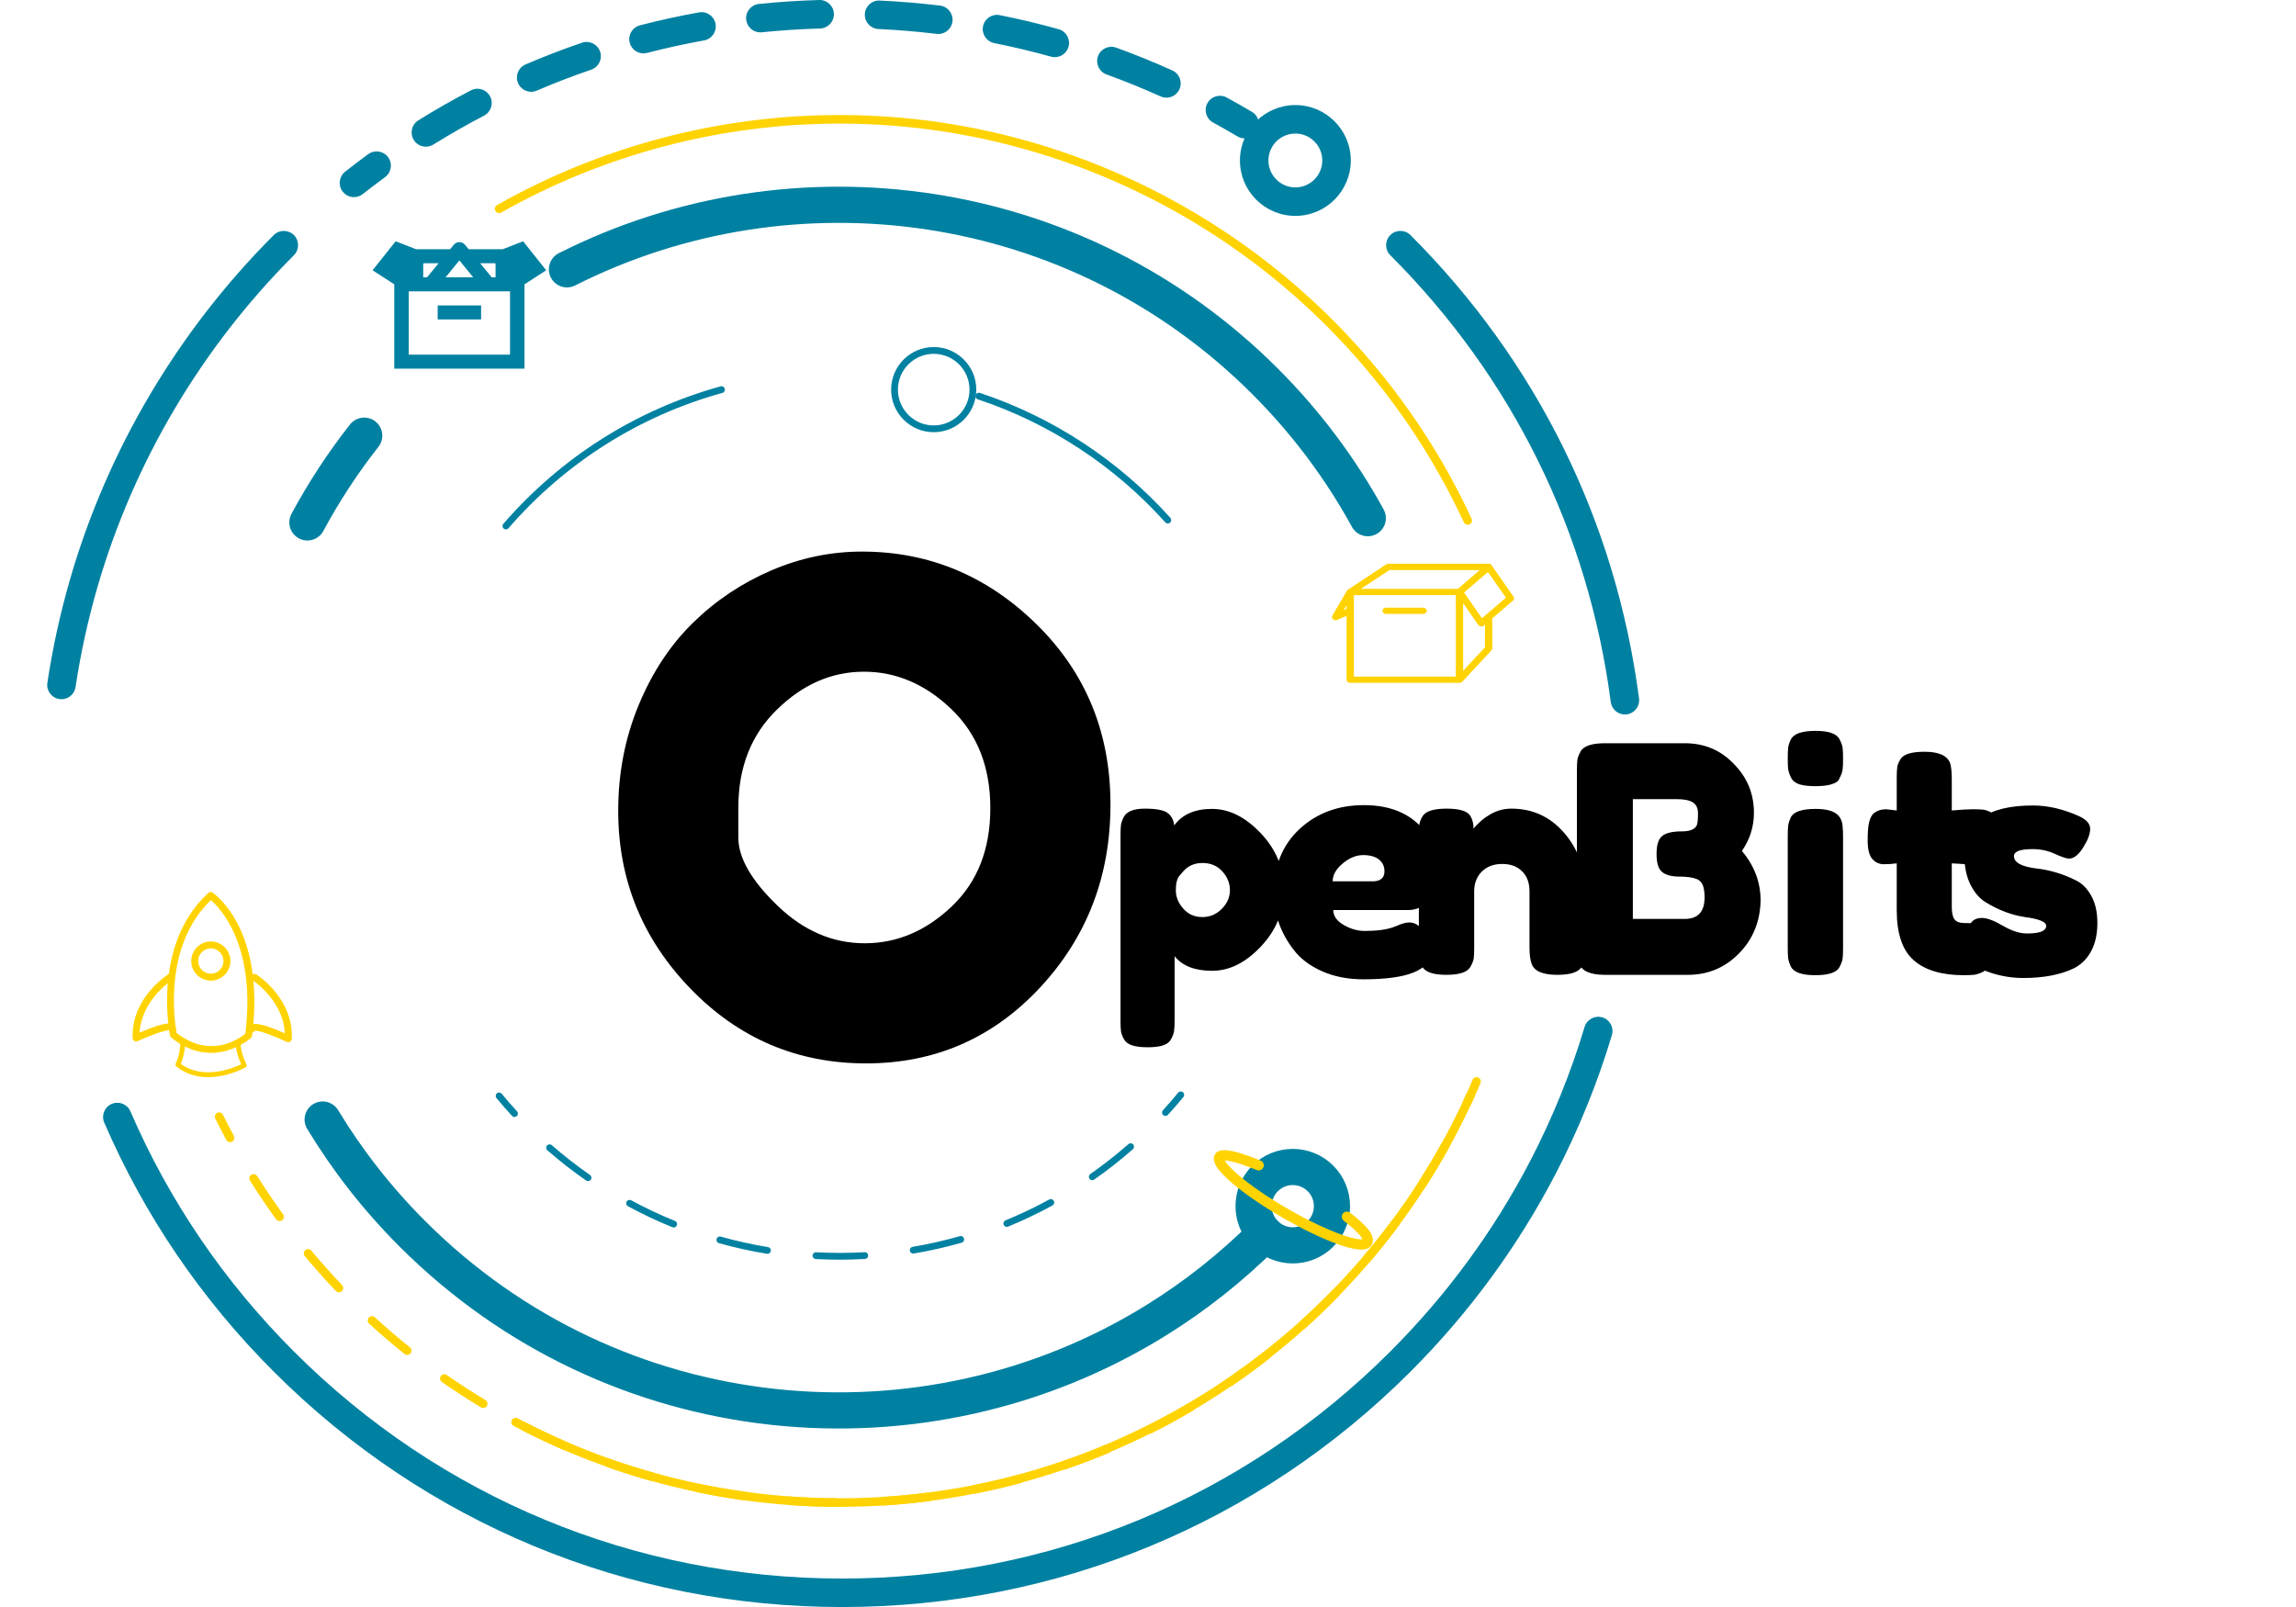 <?xml version="1.0" encoding="utf-8"?>
<svg id="master-artboard" viewBox="0 0 1400 980" version="1.1" xmlns="http://www.w3.org/2000/svg" x="0px" y="0px" style="enable-background:new 0 0 1400 980;" width="1400px" height="980px"><defs><clipPath id="_clipPath_EG13noYl7GvhUzk4JlibLiJhnMoBTeSy"><path d="M 0 0 H 250.743 V 183.046 H 0 V 0 Z"/></clipPath></defs><g transform="matrix(1, 0, 0, 1, -0, 0)"><g transform="matrix(5.354, 0, 0, 5.354, 28.78, 7.105427357601002e-14)"><path d=" M 52.241 60.3 C 52.151 60.3 52.06 60.269 51.988 60.206 C 51.827 60.066 51.809 59.822 51.949 59.661 C 58.521 52.081 67.077 46.668 76.69 44.007 C 76.897 43.947 77.108 44.071 77.165 44.276 C 77.223 44.482 77.102 44.694 76.896 44.751 C 67.43 47.372 59.005 52.702 52.533 60.167 C 52.456 60.255 52.349 60.3 52.241 60.3 Z " fill="rgb(0,129,161)"/><path d=" M 127.354 127.106 C 127.261 127.106 127.168 127.072 127.094 127.005 C 126.936 126.861 126.925 126.616 127.069 126.459 C 127.662 125.81 128.245 125.137 128.803 124.458 C 128.939 124.293 129.182 124.27 129.347 124.404 C 129.511 124.54 129.536 124.783 129.4 124.948 C 128.834 125.638 128.242 126.321 127.64 126.98 C 127.563 127.063 127.459 127.106 127.354 127.106 Z " fill="rgb(0,129,161)"/><path d=" M 119.023 134.424 C 118.901 134.424 118.781 134.367 118.706 134.26 C 118.583 134.085 118.626 133.844 118.801 133.722 C 120.301 132.672 121.759 131.527 123.136 130.318 C 123.295 130.178 123.539 130.193 123.681 130.353 C 123.822 130.513 123.806 130.757 123.645 130.898 C 122.248 132.126 120.767 133.289 119.244 134.355 C 119.177 134.402 119.099 134.424 119.023 134.424 Z  M 61.596 134.531 C 61.52 134.531 61.443 134.509 61.376 134.463 C 59.848 133.402 58.363 132.244 56.961 131.021 C 56.8 130.881 56.784 130.637 56.924 130.476 C 57.064 130.317 57.309 130.299 57.469 130.439 C 58.849 131.643 60.312 132.783 61.816 133.828 C 61.992 133.949 62.035 134.19 61.913 134.365 C 61.838 134.473 61.718 134.531 61.596 134.531 Z  M 109.29 139.742 C 109.138 139.742 108.994 139.652 108.932 139.503 C 108.851 139.305 108.946 139.08 109.143 138.999 C 110.838 138.303 112.511 137.506 114.118 136.628 C 114.305 136.524 114.539 136.594 114.642 136.782 C 114.745 136.969 114.676 137.204 114.488 137.306 C 112.857 138.197 111.157 139.007 109.436 139.714 C 109.389 139.733 109.339 139.742 109.29 139.742 Z  M 71.351 139.814 C 71.303 139.814 71.253 139.805 71.206 139.786 C 69.484 139.088 67.781 138.284 66.143 137.397 C 65.956 137.295 65.886 137.061 65.988 136.873 C 66.09 136.686 66.324 136.617 66.512 136.717 C 68.124 137.591 69.801 138.382 71.496 139.07 C 71.694 139.15 71.789 139.375 71.709 139.573 C 71.648 139.723 71.503 139.814 71.351 139.814 Z  M 98.627 142.783 C 98.442 142.783 98.278 142.65 98.246 142.461 C 98.211 142.25 98.353 142.051 98.563 142.016 C 100.37 141.712 102.178 141.304 103.937 140.802 C 104.147 140.743 104.356 140.863 104.414 141.068 C 104.473 141.273 104.354 141.486 104.149 141.545 C 102.362 142.054 100.526 142.469 98.691 142.778 C 98.67 142.781 98.648 142.783 98.627 142.783 Z  M 82.032 142.815 C 82.011 142.815 81.99 142.814 81.969 142.81 C 80.131 142.508 78.292 142.101 76.502 141.598 C 76.297 141.54 76.177 141.327 76.235 141.122 C 76.292 140.917 76.503 140.795 76.711 140.854 C 78.474 141.349 80.285 141.751 82.094 142.048 C 82.304 142.082 82.447 142.281 82.412 142.491 C 82.381 142.681 82.217 142.815 82.032 142.815 Z  M 90.232 143.481 C 89.331 143.481 88.424 143.457 87.535 143.41 C 87.322 143.399 87.158 143.217 87.169 143.004 C 87.18 142.791 87.365 142.61 87.576 142.638 C 89.387 142.734 91.257 142.731 93.088 142.628 C 93.321 142.617 93.484 142.778 93.495 142.991 C 93.507 143.205 93.345 143.387 93.132 143.399 C 92.171 143.453 91.195 143.481 90.232 143.481 Z " fill="rgb(0,129,161)"/><path d=" M 53.22 127.226 C 53.116 127.226 53.012 127.184 52.935 127.101 C 52.337 126.45 51.743 125.769 51.168 125.075 C 51.033 124.91 51.056 124.667 51.22 124.531 C 51.384 124.395 51.627 124.419 51.764 124.583 C 52.329 125.266 52.914 125.938 53.504 126.578 C 53.648 126.735 53.638 126.979 53.481 127.124 C 53.407 127.192 53.313 127.226 53.22 127.226 Z " fill="rgb(0,129,161)"/><path d=" M 127.628 59.626 C 127.523 59.626 127.417 59.583 127.341 59.498 C 121.546 53.05 114.158 48.204 105.977 45.485 C 105.774 45.418 105.665 45.199 105.732 44.997 C 105.799 44.794 106.019 44.685 106.22 44.752 C 114.529 47.513 122.031 52.434 127.915 58.981 C 128.058 59.14 128.045 59.384 127.887 59.527 C 127.813 59.593 127.721 59.626 127.628 59.626 Z " fill="rgb(0,129,161)"/><path d=" M 100.963 40.302 C 98.715 40.302 96.887 42.131 96.887 44.379 C 96.887 46.627 98.715 48.456 100.963 48.456 C 103.211 48.456 105.04 46.627 105.04 44.379 C 105.04 42.131 103.211 40.302 100.963 40.302 Z  M 100.963 49.229 C 98.289 49.229 96.114 47.053 96.114 44.379 C 96.114 41.705 98.289 39.53 100.963 39.53 C 103.638 39.53 105.813 41.705 105.813 44.379 C 105.813 47.053 103.638 49.229 100.963 49.229 Z " fill="rgb(0,129,161)"/><path d=" M 1.625 79.643 C 1.545 79.643 1.463 79.637 1.381 79.625 C 0.495 79.491 -0.115 78.664 0.018 77.778 C 0.621 73.784 1.496 69.796 2.618 65.925 C 6.886 51.213 14.902 37.675 25.801 26.776 C 26.434 26.142 27.463 26.142 28.097 26.776 C 28.73 27.41 28.73 28.438 28.097 29.072 C 17.583 39.585 9.851 52.641 5.736 66.829 C 4.654 70.563 3.81 74.409 3.228 78.262 C 3.107 79.066 2.415 79.643 1.625 79.643 Z " fill="rgb(0,129,161)"/><path d=" M 90.53 183.046 C 66.078 183.046 43.091 173.524 25.801 156.235 C 17.572 148.005 11.077 138.463 6.497 127.874 C 6.142 127.05 6.52 126.095 7.343 125.739 C 8.164 125.382 9.121 125.762 9.477 126.585 C 13.893 136.797 20.158 146.001 28.097 153.939 C 44.773 170.615 66.946 179.8 90.53 179.8 C 114.114 179.8 136.286 170.615 152.963 153.939 C 159.401 147.501 164.772 140.179 168.926 132.176 C 171.443 127.328 173.517 122.212 175.091 116.969 C 175.349 116.112 176.254 115.625 177.112 115.882 C 177.971 116.139 178.458 117.044 178.2 117.903 C 176.569 123.339 174.418 128.644 171.807 133.672 C 167.5 141.97 161.932 149.561 155.259 156.235 C 137.969 173.524 114.981 183.046 90.53 183.046 Z " fill="rgb(0,129,161)"/><path d=" M 179.68 81.381 C 178.877 81.381 178.179 80.785 178.072 79.968 C 175.528 60.553 166.846 42.953 152.963 29.072 C 152.329 28.438 152.329 27.41 152.963 26.776 C 153.597 26.142 154.625 26.142 155.259 26.776 C 169.651 41.168 178.653 59.416 181.291 79.546 C 181.408 80.435 180.781 81.25 179.892 81.366 C 179.821 81.376 179.75 81.381 179.68 81.381 Z " fill="rgb(0,129,161)"/><path d=" M 34.936 22.453 C 34.455 22.453 33.98 22.241 33.66 21.834 C 33.105 21.13 33.226 20.11 33.931 19.555 C 34.795 18.874 35.672 18.208 36.561 17.558 C 37.286 17.03 38.301 17.187 38.83 17.91 C 39.358 18.634 39.201 19.65 38.477 20.179 C 37.619 20.806 36.773 21.448 35.939 22.105 C 35.642 22.34 35.288 22.453 34.936 22.453 Z " fill="rgb(0,129,161)"/><path d=" M 81.219 3.687 C 80.397 3.687 79.692 3.065 79.606 2.23 C 79.515 1.338 80.163 0.541 81.055 0.449 C 83.327 0.216 85.639 0.065 87.928 0.001 C 88.817 -0.03 89.571 0.681 89.596 1.578 C 89.62 2.474 88.914 3.221 88.018 3.246 C 85.81 3.307 83.579 3.453 81.387 3.678 C 81.33 3.684 81.275 3.687 81.219 3.687 Z  M 101.489 3.872 C 101.424 3.872 101.358 3.868 101.291 3.86 C 99.105 3.594 96.876 3.408 94.667 3.306 C 93.771 3.265 93.079 2.506 93.12 1.61 C 93.161 0.714 93.918 0.015 94.816 0.063 C 97.106 0.169 99.416 0.362 101.683 0.637 C 102.573 0.746 103.207 1.555 103.099 2.444 C 102.998 3.268 102.298 3.872 101.489 3.872 Z  M 67.911 6.079 C 67.188 6.079 66.53 5.594 66.34 4.863 C 66.115 3.995 66.637 3.11 67.504 2.884 C 69.72 2.31 71.984 1.814 74.233 1.41 C 75.118 1.252 75.96 1.838 76.118 2.721 C 76.277 3.604 75.69 4.447 74.807 4.606 C 72.638 4.995 70.455 5.473 68.319 6.027 C 68.182 6.063 68.045 6.079 67.911 6.079 Z  M 114.755 6.511 C 114.61 6.511 114.464 6.492 114.318 6.451 C 112.192 5.859 110.017 5.34 107.854 4.909 C 106.974 4.734 106.404 3.88 106.579 3 C 106.754 2.121 107.61 1.547 108.488 1.725 C 110.731 2.172 112.986 2.71 115.19 3.324 C 116.054 3.565 116.558 4.461 116.317 5.324 C 116.117 6.042 115.465 6.511 114.755 6.511 Z  M 55.118 10.453 C 54.488 10.453 53.889 10.085 53.625 9.469 C 53.271 8.646 53.653 7.691 54.477 7.338 C 56.58 6.436 58.744 5.604 60.907 4.864 C 61.757 4.576 62.678 5.027 62.968 5.875 C 63.258 6.723 62.805 7.646 61.956 7.936 C 59.871 8.649 57.785 9.452 55.756 10.321 C 55.548 10.411 55.331 10.453 55.118 10.453 Z  M 127.468 11.125 C 127.245 11.125 127.018 11.078 126.802 10.981 C 124.789 10.073 122.718 9.231 120.645 8.479 C 119.803 8.173 119.368 7.242 119.673 6.4 C 119.978 5.556 120.911 5.12 121.753 5.427 C 123.902 6.207 126.049 7.08 128.137 8.022 C 128.954 8.39 129.317 9.351 128.949 10.169 C 128.678 10.769 128.087 11.125 127.468 11.125 Z  M 43.127 16.707 C 42.585 16.707 42.055 16.435 41.747 15.941 C 41.274 15.179 41.508 14.178 42.269 13.705 C 44.213 12.496 46.226 11.348 48.253 10.291 C 49.049 9.876 50.028 10.185 50.443 10.98 C 50.857 11.775 50.549 12.755 49.754 13.17 C 47.8 14.189 45.858 15.297 43.983 16.462 C 43.716 16.628 43.42 16.707 43.127 16.707 Z " fill="rgb(0,129,161)"/><path d=" M 136.376 15.762 C 136.094 15.762 135.808 15.688 135.549 15.534 C 134.637 14.992 133.714 14.466 132.781 13.957 C 131.995 13.528 131.704 12.542 132.134 11.755 C 132.564 10.968 133.55 10.678 134.337 11.108 C 135.304 11.635 136.261 12.181 137.207 12.743 C 137.977 13.201 138.231 14.197 137.773 14.968 C 137.47 15.478 136.93 15.762 136.376 15.762 Z " fill="rgb(0,129,161)"/><path d=" M 142.15 15.212 C 140.459 15.212 139.084 16.588 139.084 18.278 C 139.084 19.969 140.459 21.345 142.15 21.345 C 143.841 21.345 145.217 19.969 145.217 18.278 C 145.217 16.588 143.841 15.212 142.15 15.212 Z  M 142.15 24.591 C 138.669 24.591 135.838 21.759 135.838 18.278 C 135.838 14.797 138.669 11.966 142.15 11.966 C 145.631 11.966 148.463 14.797 148.463 18.278 C 148.463 21.759 145.631 24.591 142.15 24.591 Z " fill="rgb(0,129,161)"/><path d=" M 161.677 126.156 C 161.608 126.156 161.537 126.141 161.471 126.11 C 161.226 125.996 161.12 125.705 161.234 125.461 C 161.616 124.645 161.982 123.821 162.336 122.991 C 162.441 122.743 162.728 122.627 162.977 122.733 C 163.225 122.839 163.341 123.126 163.235 123.374 C 162.877 124.215 162.505 125.048 162.12 125.874 C 162.037 126.051 161.861 126.156 161.677 126.156 Z " fill="rgb(255,211,1)"/><path d=" M 156.576 135.399 C 156.486 135.399 156.394 135.374 156.312 135.321 C 156.085 135.175 156.02 134.873 156.165 134.646 C 157.107 133.181 158.012 131.665 158.854 130.139 C 158.984 129.903 159.282 129.816 159.517 129.947 C 159.754 130.077 159.84 130.374 159.709 130.611 C 158.857 132.156 157.941 133.692 156.988 135.174 C 156.894 135.32 156.737 135.399 156.576 135.399 Z  M 26.468 139.085 C 26.317 139.085 26.168 139.015 26.072 138.883 C 25.034 137.452 24.032 135.971 23.097 134.481 C 22.953 134.253 23.022 133.951 23.25 133.808 C 23.479 133.665 23.781 133.733 23.924 133.962 C 24.848 135.433 25.837 136.896 26.863 138.309 C 27.021 138.528 26.973 138.833 26.755 138.992 C 26.668 139.055 26.568 139.085 26.468 139.085 Z  M 150.287 143.877 C 150.175 143.877 150.063 143.839 149.971 143.76 C 149.766 143.586 149.741 143.277 149.915 143.072 C 151.044 141.746 152.142 140.363 153.181 138.964 C 153.343 138.747 153.648 138.703 153.865 138.862 C 154.081 139.023 154.127 139.329 153.966 139.546 C 152.914 140.963 151.802 142.362 150.66 143.705 C 150.563 143.819 150.426 143.877 150.287 143.877 Z  M 33.225 147.195 C 33.096 147.195 32.967 147.144 32.872 147.043 C 31.654 145.765 30.465 144.431 29.336 143.076 C 29.164 142.869 29.192 142.561 29.399 142.388 C 29.607 142.214 29.915 142.244 30.087 142.451 C 31.202 143.789 32.376 145.107 33.579 146.369 C 33.765 146.564 33.757 146.873 33.562 147.059 C 33.468 147.15 33.346 147.195 33.225 147.195 Z  M 142.927 151.443 C 142.793 151.443 142.66 151.388 142.563 151.281 C 142.383 151.08 142.399 150.772 142.6 150.591 C 143.895 149.426 145.168 148.202 146.383 146.953 C 146.571 146.759 146.88 146.756 147.074 146.944 C 147.267 147.132 147.271 147.442 147.083 147.635 C 145.853 148.899 144.565 150.138 143.253 151.318 C 143.16 151.402 143.043 151.443 142.927 151.443 Z  M 40.999 154.334 C 40.893 154.334 40.785 154.299 40.694 154.226 C 39.317 153.122 37.961 151.957 36.663 150.765 C 36.464 150.583 36.451 150.274 36.634 150.075 C 36.816 149.875 37.125 149.864 37.324 150.046 C 38.606 151.223 39.946 152.373 41.306 153.465 C 41.516 153.633 41.55 153.941 41.381 154.151 C 41.285 154.271 41.143 154.334 40.999 154.334 Z  M 134.626 157.964 C 134.47 157.964 134.317 157.889 134.223 157.751 C 134.07 157.528 134.128 157.224 134.35 157.072 C 135.786 156.092 137.21 155.048 138.583 153.969 C 138.796 153.802 139.103 153.84 139.269 154.052 C 139.436 154.264 139.399 154.571 139.187 154.738 C 137.796 155.83 136.354 156.887 134.901 157.879 C 134.817 157.936 134.721 157.964 134.626 157.964 Z  M 49.656 160.376 C 49.57 160.376 49.483 160.353 49.404 160.305 C 47.897 159.397 46.398 158.424 44.948 157.412 C 44.726 157.257 44.672 156.953 44.826 156.732 C 44.981 156.511 45.286 156.458 45.506 156.611 C 46.939 157.61 48.42 158.571 49.908 159.468 C 50.14 159.608 50.214 159.908 50.075 160.139 C 49.983 160.291 49.821 160.376 49.656 160.376 Z  M 125.529 163.318 C 125.35 163.318 125.178 163.219 125.092 163.049 C 124.971 162.807 125.069 162.513 125.309 162.393 C 126.868 161.611 128.418 160.767 129.919 159.883 C 130.152 159.745 130.451 159.825 130.588 160.056 C 130.725 160.289 130.647 160.589 130.415 160.725 C 128.895 161.62 127.325 162.475 125.748 163.266 C 125.678 163.301 125.603 163.318 125.529 163.318 Z  M 59.043 165.205 C 58.978 165.205 58.912 165.192 58.849 165.165 C 57.228 164.465 55.611 163.7 54.044 162.894 C 53.805 162.77 53.71 162.475 53.833 162.236 C 53.958 161.996 54.251 161.903 54.492 162.025 C 56.039 162.821 57.636 163.576 59.237 164.268 C 59.484 164.375 59.599 164.663 59.491 164.91 C 59.412 165.095 59.232 165.205 59.043 165.205 Z  M 115.796 167.404 C 115.593 167.404 115.403 167.277 115.334 167.073 C 115.246 166.819 115.382 166.541 115.638 166.453 C 117.286 165.888 118.937 165.259 120.542 164.586 C 120.79 164.481 121.078 164.599 121.182 164.847 C 121.286 165.096 121.169 165.382 120.92 165.487 C 119.295 166.169 117.624 166.805 115.954 167.377 C 115.902 167.395 115.848 167.404 115.796 167.404 Z  M 68.994 168.729 C 68.95 168.729 68.906 168.723 68.862 168.711 C 67.161 168.235 65.457 167.695 63.796 167.107 C 63.541 167.017 63.408 166.737 63.498 166.483 C 63.588 166.229 63.868 166.095 64.122 166.186 C 65.763 166.767 67.446 167.299 69.125 167.769 C 69.385 167.842 69.536 168.111 69.464 168.371 C 69.404 168.588 69.207 168.729 68.994 168.729 Z  M 105.602 170.141 C 105.374 170.141 105.169 169.979 105.123 169.747 C 105.071 169.482 105.244 169.225 105.508 169.173 C 107.218 168.836 108.937 168.436 110.619 167.984 C 110.88 167.912 111.147 168.069 111.217 168.329 C 111.287 168.59 111.133 168.858 110.872 168.927 C 109.17 169.385 107.429 169.79 105.698 170.132 C 105.665 170.137 105.634 170.141 105.602 170.141 Z  M 79.328 170.881 C 79.305 170.881 79.283 170.879 79.26 170.876 C 77.512 170.632 75.75 170.327 74.024 169.968 C 73.76 169.913 73.591 169.654 73.645 169.39 C 73.701 169.126 73.957 168.958 74.224 169.011 C 75.928 169.366 77.668 169.668 79.394 169.908 C 79.661 169.945 79.848 170.192 79.811 170.459 C 79.777 170.703 79.568 170.881 79.328 170.881 Z  M 95.133 171.485 C 94.877 171.485 94.662 171.285 94.646 171.026 C 94.63 170.757 94.835 170.525 95.104 170.508 C 96.84 170.403 98.598 170.237 100.328 170.015 C 100.592 169.977 100.841 170.17 100.875 170.438 C 100.91 170.705 100.72 170.95 100.453 170.984 C 98.701 171.209 96.921 171.377 95.163 171.484 C 95.153 171.485 95.143 171.485 95.133 171.485 Z  M 89.855 171.632 C 89.854 171.632 89.854 171.632 89.853 171.632 C 88.084 171.624 86.298 171.555 84.544 171.43 C 84.275 171.411 84.073 171.177 84.092 170.908 C 84.111 170.639 84.344 170.433 84.614 170.456 C 86.346 170.579 88.11 170.647 89.858 170.655 C 90.128 170.656 90.345 170.876 90.344 171.146 C 90.343 171.415 90.124 171.632 89.855 171.632 Z " fill="rgb(255,211,1)"/><path d=" M 20.827 130.098 C 20.653 130.098 20.484 130.005 20.396 129.841 C 19.965 129.038 19.547 128.227 19.142 127.407 C 19.022 127.166 19.122 126.873 19.364 126.753 C 19.605 126.634 19.899 126.733 20.018 126.975 C 20.418 127.784 20.831 128.585 21.257 129.378 C 21.385 129.616 21.295 129.912 21.058 130.04 C 20.984 130.079 20.905 130.098 20.827 130.098 Z " fill="rgb(255,211,1)"/><path d=" M 90.263 171.633 C 77.319 171.633 64.475 168.445 53.121 162.411 C 52.883 162.284 52.792 161.989 52.918 161.751 C 53.045 161.512 53.34 161.421 53.579 161.548 C 64.793 167.507 77.478 170.656 90.263 170.656 C 121.006 170.656 149.036 152.541 161.673 124.505 C 161.784 124.259 162.072 124.148 162.319 124.26 C 162.565 124.371 162.674 124.66 162.563 124.906 C 149.769 153.292 121.389 171.633 90.263 171.633 Z " fill="rgb(255,211,1)"/><path d=" M 161.777 59.77 C 161.592 59.77 161.415 59.665 161.333 59.486 C 148.549 31.902 120.653 14.078 90.263 14.078 C 76.737 14.078 63.406 17.582 51.709 24.212 C 51.475 24.346 51.176 24.262 51.044 24.028 C 50.911 23.794 50.993 23.495 51.228 23.362 C 63.07 16.649 76.568 13.1 90.263 13.1 C 121.032 13.1 149.276 31.147 162.22 59.075 C 162.333 59.32 162.226 59.611 161.982 59.724 C 161.915 59.755 161.845 59.77 161.777 59.77 Z " fill="rgb(255,211,1)"/><g><path d=" M 18.639 102.525 C 13.143 107.827 14.521 116.471 14.739 117.663 C 18.651 120.685 21.936 118.256 22.567 117.727 C 23.803 107.68 19.7 103.438 18.639 102.525 Z  M 17.696 102.354 C 17.904 102.134 18.122 101.92 18.351 101.71 C 18.486 101.587 18.687 101.573 18.839 101.674 C 19.086 101.841 24.874 105.893 23.333 117.976 C 23.321 118.067 23.281 118.15 23.21 118.215 C 23.168 118.254 18.973 122.052 14.132 118.192 C 14.061 118.135 14.012 118.055 13.993 117.966 C 13.971 117.867 12.015 108.344 17.696 102.354 Z " fill="rgb(255,211,1)"/><path d=" M 15.247 118.424 C 15.296 118.372 15.366 118.34 15.443 118.34 C 15.593 118.34 15.715 118.461 15.715 118.61 C 15.718 119.843 15.387 120.781 15.217 121.18 C 17.797 123.062 21.189 121.656 22.089 121.225 C 21.684 120.341 21.483 119.526 21.474 118.74 C 21.473 118.59 21.594 118.467 21.743 118.466 C 21.893 118.464 22.015 118.584 22.017 118.734 C 22.026 119.508 22.247 120.324 22.691 121.228 C 22.755 121.357 22.706 121.514 22.58 121.585 C 22.395 121.688 17.995 124.096 14.71 121.477 C 14.608 121.396 14.579 121.254 14.639 121.138 C 14.644 121.128 15.176 120.091 15.173 118.612 C 15.172 118.539 15.201 118.473 15.247 118.424 Z " fill="rgb(255,211,1)"/><path d=" M 20.471 109.473 L 20.464 109.48 L 20.471 109.473 Z  M 19.681 110.454 C 19.934 110.188 20.073 109.84 20.075 109.471 L 20.075 109.471 C 20.077 109.087 19.93 108.725 19.659 108.452 C 19.388 108.178 19.028 108.027 18.643 108.025 C 18.259 108.023 17.896 108.171 17.623 108.441 C 17.338 108.717 17.198 109.073 17.197 109.457 C 17.195 109.841 17.342 110.204 17.613 110.477 C 17.884 110.75 18.244 110.902 18.629 110.904 C 19.013 110.906 19.376 110.758 19.648 110.487 C 19.66 110.476 19.671 110.465 19.681 110.454 Z  M 17.017 107.931 C 17.033 107.913 17.05 107.896 17.067 107.879 C 17.49 107.46 18.051 107.231 18.647 107.234 C 19.243 107.237 19.801 107.472 20.221 107.895 C 20.64 108.318 20.869 108.88 20.866 109.475 C 20.863 110.071 20.637 110.636 20.205 111.049 C 19.782 111.468 19.22 111.697 18.625 111.694 C 18.029 111.691 17.471 111.457 17.051 111.033 C 16.632 110.61 16.403 110.049 16.406 109.453 C 16.409 108.881 16.625 108.344 17.017 107.931 Z " fill="rgb(255,211,1)"/><path d=" M 12.114 112.396 C 12.977 111.486 13.76 110.987 13.834 110.94 C 14.019 110.825 14.263 110.881 14.379 111.066 C 14.494 111.251 14.434 111.496 14.254 111.611 C 14.216 111.634 10.739 113.858 10.526 117.616 C 11.875 117.026 13.727 116.332 14.339 116.655 C 14.505 116.743 14.613 116.89 14.643 117.07 C 14.679 117.285 14.534 117.489 14.319 117.525 C 14.158 117.553 14.003 117.478 13.921 117.349 C 13.443 117.309 11.708 117.936 10.29 118.588 C 10.17 118.643 10.03 118.635 9.918 118.565 C 9.805 118.496 9.734 118.375 9.729 118.243 C 9.633 115.61 10.947 113.627 12.114 112.396 Z " fill="rgb(255,211,1)"/><path d=" M 23.324 111.051 C 23.451 110.917 23.66 110.887 23.823 110.991 C 23.996 111.101 28.069 113.755 27.855 118.333 C 27.848 118.466 27.776 118.585 27.664 118.653 C 27.551 118.722 27.411 118.729 27.291 118.672 C 25.88 118.007 24.151 117.363 23.674 117.397 C 23.588 117.525 23.434 117.599 23.273 117.57 C 23.058 117.532 22.915 117.327 22.953 117.111 C 22.986 116.931 23.095 116.786 23.261 116.7 C 23.876 116.382 25.722 117.095 27.065 117.698 C 26.889 113.941 23.434 111.68 23.397 111.657 C 23.213 111.539 23.16 111.294 23.277 111.111 C 23.291 111.089 23.307 111.07 23.324 111.051 Z " fill="rgb(255,211,1)"/></g><mask id="_mask_Gwz5bb7TczL3uXw5sPLrBrG20oeQlAcb" x="-200%" y="-200%" width="400%" height="400%"><path d="M -501.486 -366.092 H 501.486 V 366.092 H -501.486 V -366.092 Z" style="fill:white;"/><path d=" M 59.194 30.677 C 84.948 17.669 117.186 21.922 138.7 43.436 C 143.436 48.173 147.336 53.428 150.399 59.021" fill="black" stroke="none"/></mask><path d=" M 59.194 30.677 C 84.948 17.669 117.186 21.922 138.7 43.436 C 143.436 48.173 147.336 53.428 150.399 59.021" fill="none"/><path d=" M 59.194 30.677 C 84.948 17.669 117.186 21.922 138.7 43.436 C 143.436 48.173 147.336 53.428 150.399 59.021" fill="none" mask="url(#_mask_Gwz5bb7TczL3uXw5sPLrBrG20oeQlAcb)" vector-effect="non-scaling-stroke" stroke-width="4.12" stroke="rgb(0,129,161)" stroke-opacity="100" stroke-linejoin="bevel" stroke-linecap="round" stroke-miterlimit="10"/><mask id="_mask_iS3S8ftGB3ndup2I52I3AKp2p8EPbYP9" x="-200%" y="-200%" width="400%" height="400%"><path d="M -501.486 -366.092 H 501.486 V 366.092 H -501.486 V -366.092 Z" style="fill:white;"/><path d=" M 29.635 59.503 C 31.478 56.072 33.634 52.765 36.103 49.624" fill="black" stroke="none"/></mask><path d=" M 29.635 59.503 C 31.478 56.072 33.634 52.765 36.103 49.624" fill="none"/><path d=" M 29.635 59.503 C 31.478 56.072 33.634 52.765 36.103 49.624" fill="none" mask="url(#_mask_iS3S8ftGB3ndup2I52I3AKp2p8EPbYP9)" vector-effect="non-scaling-stroke" stroke-width="4.12" stroke="rgb(0,129,161)" stroke-opacity="100" stroke-linejoin="bevel" stroke-linecap="round" stroke-miterlimit="10"/><mask id="_mask_nYOgkDqGPPtCkkaYaBrRkitJr0uSOFm7" x="-200%" y="-200%" width="400%" height="400%"><path d="M -501.486 -366.092 H 501.486 V 366.092 H -501.486 V -366.092 Z" style="fill:white;"/><path d=" M 138.7 140.541 C 134.878 144.363 130.717 147.64 126.314 150.373 C 99.83 166.811 64.588 163.533 41.596 140.541 C 37.589 136.534 34.181 132.156 31.372 127.517" fill="black" stroke="none"/></mask><path d=" M 138.7 140.541 C 134.878 144.363 130.717 147.64 126.314 150.373 C 99.83 166.811 64.588 163.533 41.596 140.541 C 37.589 136.534 34.181 132.156 31.372 127.517" fill="none"/><path d=" M 138.7 140.541 C 134.878 144.363 130.717 147.64 126.314 150.373 C 99.83 166.811 64.588 163.533 41.596 140.541 C 37.589 136.534 34.181 132.156 31.372 127.517" fill="none" mask="url(#_mask_nYOgkDqGPPtCkkaYaBrRkitJr0uSOFm7)" vector-effect="non-scaling-stroke" stroke-width="4.12" stroke="rgb(0,129,161)" stroke-opacity="100" stroke-linejoin="bevel" stroke-linecap="round" stroke-miterlimit="10"/><mask id="_mask_ITJcURAnYfVhj905gdcC7Tg47hmB8JgD" x="-200%" y="-200%" width="400%" height="400%"><path d="M -501.486 -366.092 H 501.486 V 366.092 H -501.486 V -366.092 Z" style="fill:white;"/><path d=" M 145.012 140.541 C 143.269 142.284 140.443 142.284 138.7 140.541 C 136.957 138.798 136.957 135.972 138.7 134.229 C 140.443 132.486 143.269 132.486 145.012 134.229 C 146.755 135.972 146.755 138.798 145.012 140.541 Z " fill="black" stroke="none"/></mask><path d=" M 145.012 140.541 C 143.269 142.284 140.443 142.284 138.7 140.541 C 136.957 138.798 136.957 135.972 138.7 134.229 C 140.443 132.486 143.269 132.486 145.012 134.229 C 146.755 135.972 146.755 138.798 145.012 140.541 Z " fill="none"/><path d=" M 145.012 140.541 C 143.269 142.284 140.443 142.284 138.7 140.541 C 136.957 138.798 136.957 135.972 138.7 134.229 C 140.443 132.486 143.269 132.486 145.012 134.229 C 146.755 135.972 146.755 138.798 145.012 140.541 Z " fill="none" mask="url(#_mask_ITJcURAnYfVhj905gdcC7Tg47hmB8JgD)" vector-effect="non-scaling-stroke" stroke-width="4.12" stroke="rgb(0,129,161)" stroke-opacity="100" stroke-linejoin="bevel" stroke-linecap="round" stroke-miterlimit="10"/><mask id="_mask_7auzwICsIzMfLnlWxM0SzaO4fy7syqp3" x="-200%" y="-200%" width="400%" height="400%"><path d="M -501.486 -366.092 H 501.486 V 366.092 H -501.486 V -366.092 Z" style="fill:white;"/><path d=" M 148.022 138.586 C 149.94 140.071 150.63 140.991 150.332 141.506 C 149.836 142.366 145.663 140.887 141.012 138.202 C 136.361 135.517 132.994 132.642 133.491 131.782 C 133.781 131.278 135.7 131.798 137.969 132.731" fill="black" stroke="none"/></mask><path d=" M 148.022 138.586 C 149.94 140.071 150.63 140.991 150.332 141.506 C 149.836 142.366 145.663 140.887 141.012 138.202 C 136.361 135.517 132.994 132.642 133.491 131.782 C 133.781 131.278 135.7 131.798 137.969 132.731" fill="none"/><path d=" M 148.022 138.586 C 149.94 140.071 150.63 140.991 150.332 141.506 C 149.836 142.366 145.663 140.887 141.012 138.202 C 136.361 135.517 132.994 132.642 133.491 131.782 C 133.781 131.278 135.7 131.798 137.969 132.731" fill="none" mask="url(#_mask_7auzwICsIzMfLnlWxM0SzaO4fy7syqp3)" vector-effect="non-scaling-stroke" stroke-width="1.166" stroke="rgb(255,211,1)" stroke-opacity="100" stroke-linejoin="bevel" stroke-linecap="round" stroke-miterlimit="10"/><path d="M 27.65 -53.535 C 34.75 -53.535 40.917 -50.968 46.15 -45.835 C 51.383 -40.702 54 -34.328 54 -26.715 C 54 -19.108 51.503 -12.628 46.51 -7.275 C 41.517 -1.928 35.373 0.745 28.08 0.745 C 20.787 0.745 14.583 -1.895 9.47 -7.175 C 4.357 -12.455 1.8 -18.742 1.8 -26.035 C 1.8 -30.022 2.52 -33.755 3.96 -37.235 C 5.4 -40.715 7.32 -43.628 9.72 -45.975 C 12.12 -48.328 14.88 -50.178 18 -51.525 C 21.12 -52.865 24.337 -53.535 27.65 -53.535 M 14.54 -26.395 C 14.54 -26.395 14.54 -25.328 14.54 -23.195 C 14.54 -21.055 15.92 -18.655 18.68 -15.995 C 21.44 -13.328 24.527 -11.995 27.94 -11.995 C 31.347 -11.995 34.417 -13.292 37.15 -15.885 C 39.89 -18.478 41.26 -21.958 41.26 -26.325 C 41.26 -30.692 39.88 -34.195 37.12 -36.835 C 34.36 -39.475 31.273 -40.795 27.86 -40.795 C 24.453 -40.795 21.383 -39.462 18.65 -36.795 C 15.91 -34.135 14.54 -30.668 14.54 -26.395 Z" transform="matrix(1.074, 0, 0, 1.074, 63.098, 120.323)" style="font-variant-ligatures: none; fill: rgb(0, 0, 0); stroke: none; white-space: pre; color: rgb(255, 255, 255);"/><path d="M 1.44 5.616 L 1.44 -15.414 C 1.44 -15.96 1.457 -16.367 1.49 -16.634 C 1.53 -16.9 1.633 -17.2 1.8 -17.534 C 2.133 -18.18 2.937 -18.504 4.21 -18.504 C 5.483 -18.504 6.343 -18.344 6.79 -18.024 C 7.23 -17.697 7.487 -17.22 7.56 -16.594 C 8.473 -17.847 9.907 -18.474 11.86 -18.474 C 13.82 -18.474 15.673 -17.547 17.42 -15.694 C 19.173 -13.847 20.05 -11.7 20.05 -9.254 C 20.05 -6.807 19.18 -4.66 17.44 -2.814 C 15.7 -0.96 13.847 -0.034 11.88 -0.034 C 9.913 -0.034 8.487 -0.587 7.6 -1.694 L 7.6 5.576 C 7.6 6.13 7.58 6.54 7.54 6.806 C 7.507 7.066 7.4 7.37 7.22 7.716 C 7.04 8.07 6.733 8.316 6.3 8.456 C 5.867 8.603 5.28 8.676 4.54 8.676 C 3.793 8.676 3.197 8.603 2.75 8.456 C 2.31 8.316 2 8.076 1.82 7.736 C 1.64 7.403 1.53 7.103 1.49 6.836 C 1.457 6.576 1.44 6.17 1.44 5.616 M 8.57 -11.344 C 8.57 -11.344 8.43 -11.18 8.15 -10.854 C 7.877 -10.534 7.74 -9.987 7.74 -9.214 C 7.74 -8.447 8.023 -7.747 8.59 -7.114 C 9.15 -6.474 9.87 -6.154 10.75 -6.154 C 11.623 -6.154 12.367 -6.467 12.98 -7.094 C 13.593 -7.72 13.9 -8.427 13.9 -9.214 C 13.9 -10.007 13.61 -10.724 13.03 -11.364 C 12.457 -11.997 11.707 -12.314 10.78 -12.314 C 9.86 -12.314 9.123 -11.99 8.57 -11.344 ZM 37.73 -11.284 C 37.73 -11.284 37.73 -10.917 37.73 -10.184 C 37.73 -9.444 37.363 -8.72 36.63 -8.014 C 35.896 -7.307 35.086 -6.954 34.2 -6.954 L 25.67 -6.954 C 25.67 -6.28 26.066 -5.714 26.86 -5.254 C 27.646 -4.8 28.436 -4.574 29.23 -4.574 C 30.623 -4.574 31.716 -4.717 32.51 -5.004 L 32.9 -5.154 C 33.48 -5.414 33.96 -5.544 34.34 -5.544 C 35.113 -5.544 35.773 -5.004 36.32 -3.924 C 36.633 -3.277 36.79 -2.727 36.79 -2.274 C 36.79 -0.134 34.233 0.936 29.12 0.936 C 27.346 0.936 25.77 0.63 24.39 0.016 C 23.01 -0.597 21.936 -1.407 21.17 -2.414 C 19.656 -4.36 18.9 -6.534 18.9 -8.934 C 18.9 -11.954 19.876 -14.37 21.83 -16.184 C 23.79 -17.997 26.233 -18.904 29.16 -18.904 C 32.493 -18.904 34.94 -17.727 36.5 -15.374 C 37.32 -14.127 37.73 -12.764 37.73 -11.284 M 30.13 -10.224 C 31.043 -10.224 31.5 -10.607 31.5 -11.374 C 31.5 -11.927 31.29 -12.374 30.87 -12.714 C 30.45 -13.047 29.85 -13.214 29.07 -13.214 C 28.29 -13.214 27.516 -12.897 26.75 -12.264 C 25.983 -11.624 25.6 -10.944 25.6 -10.224 L 30.13 -10.224 ZM 45.968 -18.504 C 48.368 -18.504 50.365 -17.587 51.958 -15.754 C 53.558 -13.914 54.358 -11.674 54.358 -9.034 L 54.358 -2.704 C 54.358 -2.15 54.338 -1.737 54.298 -1.464 C 54.265 -1.184 54.165 -0.877 53.998 -0.544 C 53.658 0.103 52.721 0.426 51.188 0.426 C 49.481 0.426 48.498 -0.017 48.238 -0.904 C 48.091 -1.31 48.018 -1.92 48.018 -2.734 L 48.018 -9.074 C 48.018 -10.06 47.735 -10.827 47.168 -11.374 C 46.608 -11.927 45.855 -12.204 44.908 -12.204 C 43.955 -12.204 43.185 -11.917 42.598 -11.344 C 42.011 -10.764 41.718 -10.007 41.718 -9.074 L 41.718 -2.704 C 41.718 -2.15 41.701 -1.737 41.668 -1.464 C 41.628 -1.184 41.511 -0.877 41.318 -0.544 C 41.011 0.103 40.088 0.426 38.548 0.426 C 37.035 0.426 36.111 0.103 35.778 -0.544 C 35.611 -0.904 35.508 -1.22 35.468 -1.494 C 35.435 -1.774 35.418 -2.187 35.418 -2.734 L 35.418 -15.484 C 35.418 -16.01 35.435 -16.41 35.468 -16.684 C 35.508 -16.964 35.625 -17.27 35.818 -17.604 C 36.151 -18.204 37.075 -18.504 38.588 -18.504 C 40.048 -18.504 40.948 -18.227 41.288 -17.674 C 41.528 -17.267 41.648 -16.777 41.648 -16.204 C 41.741 -16.37 41.958 -16.61 42.298 -16.924 C 42.631 -17.237 42.955 -17.487 43.268 -17.674 C 44.081 -18.227 44.981 -18.504 45.968 -18.504 ZM 72.208 -13.684 C 73.628 -12.004 74.338 -10.12 74.338 -8.034 C 74.284 -5.634 73.461 -3.624 71.868 -2.004 C 70.274 -0.384 68.338 0.426 66.058 0.426 L 56.588 0.426 C 54.908 0.426 53.924 -0.027 53.638 -0.934 C 53.491 -1.347 53.418 -1.974 53.418 -2.814 L 53.418 -22.794 C 53.418 -23.367 53.434 -23.787 53.468 -24.054 C 53.508 -24.314 53.624 -24.624 53.818 -24.984 C 54.151 -25.63 55.084 -25.954 56.618 -25.954 L 65.698 -25.954 C 67.904 -25.954 69.751 -25.187 71.238 -23.654 C 72.798 -22.094 73.578 -20.22 73.578 -18.034 C 73.578 -16.454 73.121 -15.004 72.208 -13.684 M 67.958 -8.394 C 67.958 -8.967 67.894 -9.42 67.768 -9.754 C 67.634 -10.094 67.411 -10.334 67.098 -10.474 C 66.618 -10.667 65.944 -10.764 65.078 -10.764 C 64.218 -10.764 63.571 -10.934 63.138 -11.274 C 62.704 -11.607 62.488 -12.297 62.488 -13.344 C 62.488 -14.384 62.711 -15.074 63.158 -15.414 C 63.598 -15.747 64.334 -15.914 65.368 -15.914 C 66.328 -15.914 66.904 -16.167 67.098 -16.674 C 67.171 -16.934 67.208 -17.364 67.208 -17.964 C 67.208 -18.564 67.008 -18.984 66.608 -19.224 C 66.214 -19.464 65.621 -19.584 64.828 -19.584 L 59.788 -19.584 L 59.788 -5.944 L 65.698 -5.944 C 67.204 -5.944 67.958 -6.76 67.958 -8.394 ZM 77.429 -15.334 C 77.429 -15.887 77.445 -16.304 77.479 -16.584 C 77.519 -16.857 77.622 -17.174 77.789 -17.534 C 78.122 -18.16 79.059 -18.474 80.599 -18.474 C 81.752 -18.474 82.569 -18.267 83.049 -17.854 C 83.455 -17.52 83.669 -17.007 83.689 -16.314 C 83.715 -16.074 83.729 -15.724 83.729 -15.264 L 83.729 -2.664 C 83.729 -2.11 83.712 -1.697 83.679 -1.424 C 83.639 -1.15 83.522 -0.834 83.329 -0.474 C 83.022 0.153 82.099 0.466 80.559 0.466 C 79.045 0.466 78.122 0.143 77.789 -0.504 C 77.622 -0.864 77.519 -1.177 77.479 -1.444 C 77.445 -1.704 77.429 -2.124 77.429 -2.704 L 77.429 -15.334 M 83.349 -22.014 C 83.349 -22.014 83.305 -21.927 83.219 -21.754 C 83.125 -21.58 82.852 -21.42 82.399 -21.274 C 81.939 -21.134 81.332 -21.064 80.579 -21.064 C 79.825 -21.064 79.219 -21.134 78.759 -21.274 C 78.305 -21.42 77.989 -21.674 77.809 -22.034 C 77.629 -22.394 77.519 -22.71 77.479 -22.984 C 77.445 -23.264 77.429 -23.68 77.429 -24.234 C 77.429 -24.78 77.445 -25.194 77.479 -25.474 C 77.519 -25.747 77.622 -26.054 77.789 -26.394 C 78.122 -27.04 79.059 -27.364 80.599 -27.364 C 82.112 -27.364 83.022 -27.04 83.329 -26.394 C 83.522 -26.034 83.639 -25.714 83.679 -25.434 C 83.712 -25.16 83.729 -24.747 83.729 -24.194 C 83.729 -23.64 83.712 -23.227 83.679 -22.954 C 83.639 -22.674 83.529 -22.36 83.349 -22.014 ZM 98.451 -12.134 L 96.111 -12.274 L 96.111 -7.314 C 96.111 -6.66 96.211 -6.19 96.411 -5.904 C 96.617 -5.617 97.001 -5.474 97.561 -5.474 C 98.127 -5.474 98.561 -5.457 98.861 -5.424 C 99.161 -5.384 99.477 -5.267 99.811 -5.074 C 100.364 -4.767 100.641 -3.964 100.641 -2.664 C 100.641 -1.15 100.304 -0.227 99.631 0.106 C 99.271 0.273 98.954 0.376 98.681 0.416 C 98.407 0.45 98.004 0.466 97.471 0.466 C 94.977 0.466 93.084 -0.097 91.791 -1.224 C 90.491 -2.35 89.841 -4.26 89.841 -6.954 L 89.841 -12.274 C 89.387 -12.207 88.897 -12.174 88.371 -12.174 C 87.837 -12.174 87.397 -12.377 87.051 -12.784 C 86.704 -13.19 86.531 -13.887 86.531 -14.874 C 86.531 -15.854 86.591 -16.567 86.711 -17.014 C 86.831 -17.454 86.997 -17.77 87.211 -17.964 C 87.597 -18.277 88.077 -18.434 88.651 -18.434 L 89.841 -18.294 L 89.841 -21.994 C 89.841 -22.547 89.861 -22.957 89.901 -23.224 C 89.934 -23.484 90.047 -23.77 90.241 -24.084 C 90.554 -24.684 91.477 -24.984 93.011 -24.984 C 94.644 -24.984 95.617 -24.54 95.931 -23.654 C 96.051 -23.267 96.111 -22.654 96.111 -21.814 L 96.111 -18.294 C 97.164 -18.387 97.961 -18.434 98.501 -18.434 C 99.041 -18.434 99.447 -18.417 99.721 -18.384 C 100.001 -18.344 100.321 -18.227 100.681 -18.034 C 101.301 -17.727 101.611 -16.804 101.611 -15.264 C 101.611 -13.75 101.287 -12.827 100.641 -12.494 C 100.281 -12.327 99.964 -12.224 99.691 -12.184 C 99.411 -12.15 98.997 -12.134 98.451 -12.134 ZM 97.572 -1.224 C 97.119 -1.51 96.892 -1.967 96.892 -2.594 C 96.892 -3.22 97.349 -4.167 98.262 -5.434 C 98.522 -5.847 98.949 -6.054 99.542 -6.054 C 100.129 -6.054 100.926 -5.757 101.932 -5.164 C 102.939 -4.577 103.852 -4.284 104.672 -4.284 C 106.132 -4.284 106.862 -4.574 106.862 -5.154 C 106.862 -5.607 106.059 -5.94 104.452 -6.154 C 102.939 -6.374 101.439 -6.94 99.952 -7.854 C 99.259 -8.28 98.682 -8.957 98.222 -9.884 C 97.769 -10.81 97.542 -11.907 97.542 -13.174 C 97.542 -16.967 100.146 -18.864 105.352 -18.864 C 107.059 -18.864 108.812 -18.457 110.612 -17.644 C 111.452 -17.257 111.872 -16.777 111.872 -16.204 C 111.872 -15.624 111.606 -14.914 111.072 -14.074 C 110.546 -13.234 110.006 -12.814 109.452 -12.814 C 109.166 -12.814 108.632 -12.994 107.852 -13.354 C 107.072 -13.714 106.226 -13.894 105.312 -13.894 C 103.899 -13.894 103.192 -13.63 103.192 -13.104 C 103.192 -12.384 104.009 -11.917 105.642 -11.704 C 107.222 -11.537 108.759 -11.08 110.252 -10.334 C 110.946 -10 111.526 -9.417 111.992 -8.584 C 112.459 -7.757 112.692 -6.72 112.692 -5.474 C 112.692 -4.227 112.459 -3.164 111.992 -2.284 C 111.526 -1.41 110.872 -0.757 110.032 -0.324 C 108.499 0.416 106.572 0.786 104.252 0.786 C 101.939 0.786 99.712 0.116 97.572 -1.224 Z" transform="matrix(1, 0, 0, 1, 120.798, 110.61)" style="font-variant-ligatures: none; fill: rgb(0, 0, 0); stroke: none; white-space: pre; color: rgb(255, 255, 255);"/><path d=" M 39.684 27.483 L 37.057 30.785 L 39.529 32.386 L 39.529 41.992 L 54.357 41.992 L 54.357 32.386 L 56.829 30.785 L 54.202 27.483 L 51.886 28.384 L 47.998 28.384 L 47.586 27.884 C 47.414 27.671 47.143 27.558 46.865 27.583 C 46.643 27.604 46.438 27.713 46.3 27.884 L 45.888 28.384 L 42 28.384 L 39.684 27.483 Z  M 46.943 29.66 L 48.513 31.586 L 45.373 31.586 L 46.943 29.66 Z  M 42.875 29.985 L 44.574 29.985 L 43.261 31.586 L 42.824 31.586 L 42.824 30.06 L 42.875 29.985 Z  M 49.311 29.985 L 51.011 29.985 L 51.062 30.06 L 51.062 31.586 L 50.624 31.586 L 49.311 29.985 Z  M 41.176 33.187 L 52.71 33.187 L 52.71 40.391 L 41.176 40.391 L 41.176 33.187 Z  M 44.471 34.788 L 44.471 36.388 L 49.414 36.388 L 49.414 34.788 L 44.471 34.788 Z " fill="rgb(0,129,161)"/><path d=" M 152.663 64.216 C 152.596 64.229 152.534 64.255 152.482 64.294 L 148.244 67.093 L 148.231 67.105 L 148.217 67.105 C 148.185 67.12 148.154 67.139 148.127 67.16 L 148.114 67.171 C 148.105 67.175 148.096 67.178 148.088 67.183 L 148.088 67.194 C 148.074 67.208 148.061 67.223 148.049 67.239 C 148.044 67.246 148.04 67.253 148.036 67.261 L 148.023 67.272 C 148.013 67.29 148.004 67.309 147.997 67.328 L 146.364 70.127 C 146.283 70.265 146.314 70.431 146.44 70.541 C 146.568 70.65 146.761 70.677 146.921 70.607 L 147.984 70.149 L 147.984 77.421 C 147.984 77.617 148.171 77.778 148.399 77.778 L 160.855 77.778 C 160.881 77.777 160.907 77.772 160.933 77.767 C 160.946 77.764 160.959 77.76 160.971 77.756 C 161.024 77.742 161.072 77.719 161.114 77.689 C 161.124 77.682 161.132 77.674 161.14 77.666 C 161.15 77.66 161.158 77.652 161.166 77.644 L 161.192 77.611 C 161.201 77.604 161.21 77.597 161.218 77.588 L 164.484 74.075 C 164.543 74.012 164.575 73.933 164.575 73.852 L 164.575 70.439 L 166.947 68.398 C 167.078 68.281 167.099 68.102 166.999 67.963 L 164.575 64.495 C 164.56 64.437 164.529 64.383 164.484 64.339 C 164.48 64.331 164.476 64.323 164.471 64.316 L 164.458 64.316 C 164.455 64.309 164.45 64.301 164.445 64.294 L 164.433 64.294 C 164.425 64.286 164.416 64.278 164.407 64.272 C 164.378 64.258 164.348 64.247 164.316 64.238 C 164.307 64.234 164.299 64.23 164.29 64.227 L 164.277 64.227 C 164.269 64.223 164.26 64.219 164.251 64.216 L 152.663 64.216 L 152.663 64.216 Z  M 152.871 64.93 L 163.149 64.93 L 160.661 67.071 L 149.617 67.071 L 152.871 64.93 Z  M 164.083 65.153 L 166.13 68.075 L 163.408 70.417 L 161.361 67.495 L 164.083 65.153 Z  M 148.814 67.785 L 160.427 67.785 L 160.427 77.064 L 148.814 77.064 L 148.814 69.614 C 148.815 69.599 148.815 69.584 148.814 69.569 L 148.814 67.785 Z  M 161.257 68.7 L 162.981 71.175 C 163.044 71.271 163.156 71.336 163.283 71.351 C 163.409 71.366 163.537 71.33 163.629 71.254 L 163.745 71.153 L 163.745 73.73 L 161.257 76.406 L 161.257 68.7 Z  M 147.984 68.945 L 147.984 69.346 L 147.673 69.48 L 147.984 68.945 Z  M 152.43 69.213 C 152.202 69.24 152.041 69.423 152.073 69.619 C 152.106 69.816 152.318 69.954 152.547 69.926 L 156.694 69.926 C 156.844 69.928 156.983 69.861 157.059 69.749 C 157.133 69.638 157.133 69.501 157.059 69.39 C 156.983 69.278 156.843 69.211 156.694 69.213 L 152.43 69.213 Z " fill="rgb(255,211,1)"/></g><path d="M 1091.346 555.238" style="fill: rgb(0, 129, 161); fill-opacity: 1; stroke: rgb(0, 129, 161); stroke-opacity: 1; stroke-width: 2; paint-order: stroke;"/></g></svg>